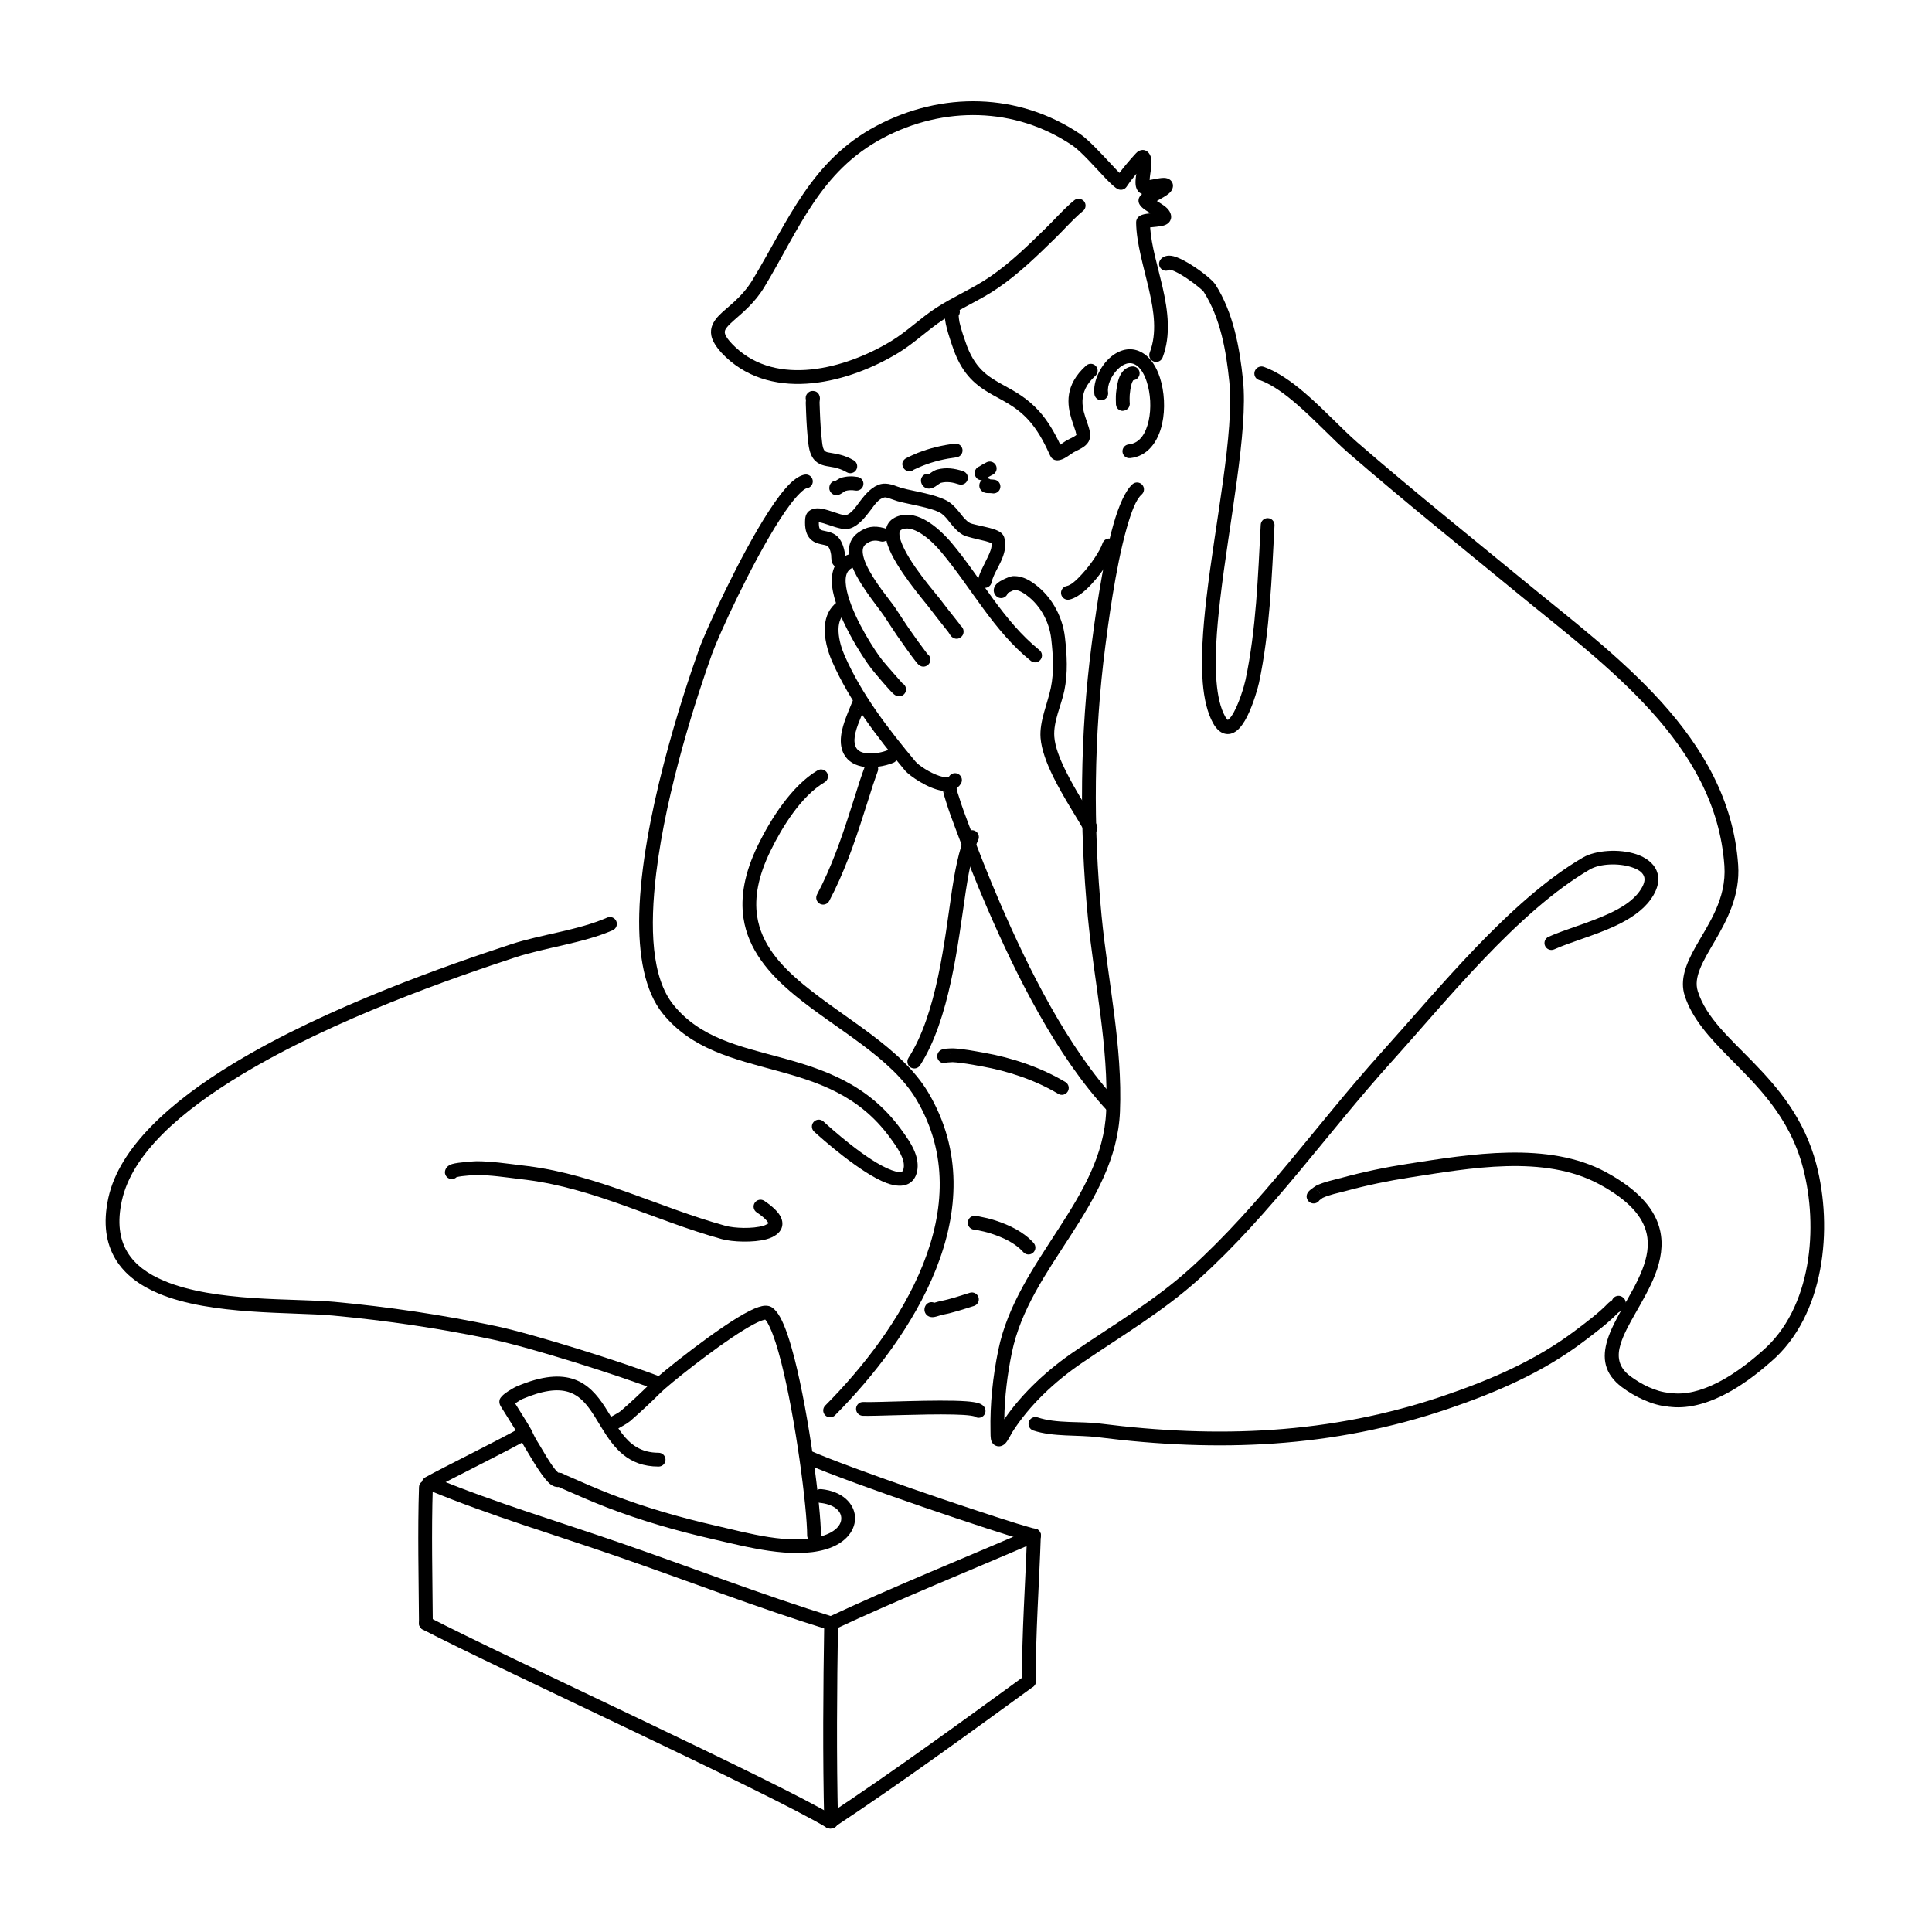 <?xml version="1.0" encoding="UTF-8" standalone="no"?><!DOCTYPE svg PUBLIC "-//W3C//DTD SVG 1.1//EN" "http://www.w3.org/Graphics/SVG/1.1/DTD/svg11.dtd"><svg width="100%" height="100%" viewBox="0 0 420 420" version="1.1" xmlns="http://www.w3.org/2000/svg" xmlns:xlink="http://www.w3.org/1999/xlink" xml:space="preserve" xmlns:serif="http://www.serif.com/" style="fill-rule:evenodd;clip-rule:evenodd;stroke-linejoin:round;stroke-miterlimit:2;"><rect id="kapesnik" x="0" y="0" width="419.528" height="419.528" style="fill:none;"/><g><path d="M180.689,120.678c0.005,0.158 0.03,0.864 0.078,1.172c0.045,0.287 0.129,0.503 0.194,0.628c0.416,0.799 1.079,0.897 1.59,0.82c0.819,-0.124 1.383,-0.889 1.259,-1.707c-0.017,-0.114 -0.047,-0.223 -0.088,-0.326c-0.012,-0.255 -0.044,-0.877 -0.052,-0.932c-0.149,-1.123 -0.612,-2.588 -1.374,-3.457c-0.687,-0.782 -1.563,-1.131 -2.49,-1.342c-0.33,-0.075 -0.664,-0.132 -0.981,-0.218c-0.199,-0.054 -0.404,-0.094 -0.54,-0.264c-0.233,-0.29 -0.287,-0.767 -0.28,-1.525c0.037,0.003 0.071,0.008 0.103,0.013c0.574,0.091 1.236,0.309 1.909,0.535c0.976,0.327 1.97,0.672 2.807,0.829c0.828,0.156 1.553,0.127 2.102,-0.07c1.76,-0.63 3.099,-2.295 4.378,-3.991c0.875,-1.162 1.672,-2.39 2.907,-2.698c0.316,-0.079 0.688,0.057 1.063,0.173c0.664,0.205 1.318,0.481 1.837,0.629c1.517,0.436 4.082,0.863 6.354,1.467c1.305,0.347 2.51,0.731 3.248,1.262c0.755,0.544 1.299,1.3 1.877,2.025c0.778,0.976 1.599,1.91 2.708,2.556c0.841,0.491 3.177,0.921 5.008,1.395c0.42,0.109 0.955,0.308 1.226,0.413c0.17,0.98 -0.333,2.042 -0.842,3.115c-0.804,1.692 -1.779,3.38 -2.068,4.823c-0.162,0.812 0.365,1.603 1.177,1.765c0.812,0.163 1.603,-0.365 1.765,-1.176c0.307,-1.535 1.561,-3.352 2.29,-5.15c0.657,-1.62 0.93,-3.231 0.431,-4.683c-0.11,-0.321 -0.319,-0.648 -0.668,-0.939c-0.35,-0.291 -0.939,-0.585 -1.683,-0.823c-1.065,-0.339 -2.527,-0.623 -3.728,-0.909c-0.598,-0.143 -1.118,-0.26 -1.396,-0.422c-0.781,-0.456 -1.326,-1.148 -1.874,-1.836c-0.749,-0.939 -1.491,-1.883 -2.47,-2.588c-0.968,-0.697 -2.519,-1.273 -4.23,-1.727c-2.251,-0.599 -4.793,-1.019 -6.297,-1.451c-0.625,-0.18 -1.447,-0.542 -2.247,-0.745c-0.781,-0.198 -1.55,-0.25 -2.209,-0.085c-1.852,0.463 -3.261,2.061 -4.575,3.803c-0.911,1.208 -1.741,2.524 -2.994,2.973c-0.074,0.026 -0.166,-0.002 -0.27,-0.014c-0.289,-0.032 -0.611,-0.11 -0.951,-0.208c-0.85,-0.242 -1.79,-0.597 -2.664,-0.86c-0.872,-0.264 -1.695,-0.434 -2.361,-0.423c-0.736,0.011 -1.343,0.224 -1.805,0.596c-0.306,0.246 -0.536,0.579 -0.677,0.976c-0.157,0.444 -0.176,1.013 -0.18,1.4c-0.021,1.903 0.479,2.964 1.09,3.628c0.474,0.515 1.05,0.829 1.691,1.032c0.43,0.137 0.894,0.218 1.352,0.322c0.323,0.074 0.662,0.123 0.901,0.395c0.396,0.451 0.567,1.23 0.649,1.824Zm2.079,-0.297l0.045,0.015l-0.01,-0.004l-0.035,-0.011Zm0,-0c-0.191,-0.062 -0.386,-0.08 -0.586,-0.059c0.203,-0.02 0.401,0.002 0.586,0.059Zm-0.589,-0.059c-0.025,0.002 -0.051,0.006 -0.076,0.009l0.076,-0.009Z"/><path d="M188.081,153.64c0.451,-0.643 0.329,-1.535 -0.293,-2.032c-0.268,-0.214 -0.568,-0.318 -0.895,-0.328c-0.284,-0.009 -0.689,0.044 -1.079,0.408c-0.081,0.076 -0.218,0.224 -0.338,0.446c-0.097,0.178 -0.238,0.526 -0.244,0.541c-0.223,0.567 -0.461,1.129 -0.692,1.694c-0.049,0.12 -0.098,0.24 -0.146,0.36c-1.01,2.521 -2.24,5.788 -1.247,8.515c0.695,1.908 2.228,2.946 4.092,3.353c2.328,0.509 5.205,-0.05 6.978,-0.78c0.766,-0.315 1.132,-1.193 0.816,-1.958c-0.315,-0.766 -1.192,-1.131 -1.958,-0.816c-1.117,0.46 -2.811,0.847 -4.363,0.739c-1.184,-0.082 -2.329,-0.42 -2.746,-1.565c-0.336,-0.924 -0.23,-1.935 0.006,-2.929c0.288,-1.212 0.789,-2.401 1.207,-3.443c0.046,-0.114 0.092,-0.229 0.139,-0.343c0.235,-0.577 0.478,-1.15 0.706,-1.729l0.057,-0.133Zm-2.102,0.36c0.372,0.275 0.809,0.389 1.314,0.214c-0.434,0.133 -0.922,0.068 -1.314,-0.214Z"/><path d="M206.337,168.785c-0.129,0.207 -0.385,0.192 -0.653,0.188c-0.431,-0.008 -0.909,-0.116 -1.406,-0.275c-2.14,-0.685 -4.569,-2.318 -5.254,-3.14c-5.893,-7.072 -11.648,-14.505 -15.391,-22.993c-0.63,-1.429 -1.26,-3.37 -1.342,-5.242c-0.068,-1.558 0.226,-3.09 1.494,-4.041c0.662,-0.497 0.797,-1.438 0.3,-2.1c-0.497,-0.663 -1.438,-0.797 -2.1,-0.3c-1.703,1.277 -2.492,3.121 -2.665,5.156c-0.226,2.657 0.648,5.65 1.568,7.737c3.856,8.745 9.76,16.418 15.832,23.704c1.027,1.233 5.061,3.957 8.053,4.417c1.815,0.279 3.292,-0.214 4.108,-1.52c0.439,-0.702 0.225,-1.629 -0.477,-2.067c-0.702,-0.439 -1.628,-0.226 -2.067,0.476Z"/><path d="M196.177,148.548c-0.417,-0.471 -3.681,-4.158 -4.401,-5.067c-1.5,-1.891 -5.812,-8.464 -7.392,-13.94c-0.384,-1.332 -0.607,-2.59 -0.542,-3.679c0.071,-1.197 0.541,-2.147 1.748,-2.53c0.789,-0.251 1.226,-1.096 0.975,-1.885c-0.251,-0.789 -1.096,-1.225 -1.884,-0.974c-3.076,0.978 -4.139,3.554 -3.787,6.924c0.654,6.248 6.637,15.56 8.531,17.948c0.846,1.067 4.048,4.89 4.912,5.587c0.666,0.538 1.277,0.446 1.5,0.389c0.802,-0.205 1.287,-1.023 1.082,-1.825c-0.108,-0.422 -0.386,-0.757 -0.742,-0.948Z"/><path d="M201.599,142.159c-0.303,-0.406 -1.927,-2.591 -2.025,-2.728c-0.701,-0.976 -1.395,-1.955 -2.077,-2.944c-0.972,-1.41 -1.877,-2.864 -2.832,-4.284c-1.168,-1.737 -4.704,-5.798 -6.359,-9.504c-0.382,-0.855 -0.661,-1.685 -0.744,-2.45c-0.087,-0.797 0.055,-1.512 0.704,-1.996c1.046,-0.779 1.953,-0.883 3.191,-0.552c0.8,0.213 1.622,-0.263 1.835,-1.063c0.214,-0.8 -0.262,-1.623 -1.062,-1.836c-2.237,-0.597 -3.867,-0.363 -5.757,1.046c-1.89,1.409 -2.297,3.537 -1.656,5.991c1.134,4.339 5.915,9.891 7.358,12.038c0.962,1.43 1.874,2.894 2.852,4.313c0.693,1.004 1.398,1.999 2.109,2.991c0.13,0.18 2.036,2.864 2.536,3.301c0.911,0.798 1.754,0.314 2.035,0.086c0.643,-0.522 0.741,-1.467 0.219,-2.11c-0.096,-0.118 -0.207,-0.218 -0.327,-0.299Zm-1.188,-0.214c-0.193,0.044 -0.365,0.126 -0.516,0.235c0.159,-0.113 0.335,-0.191 0.516,-0.235Z"/><path d="M208.84,136.036c-0.12,-0.188 -0.268,-0.415 -0.344,-0.51c-0.319,-0.401 -0.636,-0.803 -0.953,-1.205c-1.09,-1.385 -2.19,-2.761 -3.248,-4.17c-0.929,-1.237 -6.845,-7.881 -8.442,-12.527c-0.214,-0.623 -0.349,-1.196 -0.33,-1.696c0.014,-0.374 0.163,-0.675 0.54,-0.829c1.102,-0.451 2.276,-0.122 3.399,0.455c2.117,1.088 4.048,3.125 5.215,4.522c6.585,7.889 11.271,17.004 19.394,23.581c0.644,0.521 1.589,0.421 2.11,-0.222c0.521,-0.644 0.421,-1.589 -0.222,-2.11c-7.969,-6.451 -12.519,-15.433 -18.979,-23.171c-1.368,-1.639 -3.664,-3.993 -6.147,-5.268c-1.943,-0.998 -4,-1.343 -5.906,-0.564c-2.409,0.986 -2.934,3.303 -1.911,6.278c1.696,4.931 7.894,12.04 8.88,13.353c1.072,1.427 2.186,2.822 3.29,4.224c0.321,0.406 0.641,0.814 0.964,1.219c0.134,0.167 0.355,0.578 0.498,0.764c0.233,0.302 0.484,0.458 0.635,0.53c0.658,0.313 1.197,0.153 1.62,-0.191c0.205,-0.166 0.571,-0.501 0.572,-1.237c-0,-0.506 -0.251,-0.954 -0.635,-1.226Zm-2.363,1.148c-0.002,0.025 -0.002,0.05 -0.002,0.076l0.002,-0.076Zm0.004,-0.067l-0.003,0.054l0.004,-0.059l-0.001,0.005Zm0.009,-0.067l-0.003,0.018l0.003,-0.02l-0,0.002Z"/><path d="M219.088,128.902l1.404,-0.664c0.249,0.002 0.496,0.039 0.737,0.105c0.483,0.132 0.925,0.367 1.343,0.638c3.385,2.196 5.505,5.981 5.952,9.87c0.408,3.547 0.648,7.15 -0.082,10.673c-0.721,3.48 -2.508,7.278 -2.234,10.888c0.191,2.51 1.297,5.5 2.791,8.525c2.115,4.279 4.991,8.654 6.778,11.761c0.412,0.718 1.33,0.966 2.048,0.553c0.717,-0.413 0.965,-1.33 0.552,-2.048c-1.762,-3.065 -4.603,-7.375 -6.688,-11.595c-1.305,-2.64 -2.323,-5.233 -2.49,-7.424c-0.253,-3.34 1.513,-6.831 2.18,-10.051c0.795,-3.838 0.57,-7.762 0.126,-11.625c-0.547,-4.752 -3.164,-9.361 -7.3,-12.044c-0.678,-0.44 -1.401,-0.801 -2.183,-1.015c-0.6,-0.164 -1.217,-0.235 -1.839,-0.204c-0.107,0.005 -0.462,0.066 -0.924,0.237c-0.693,0.256 -1.794,0.767 -2.372,1.239c-0.725,0.592 -0.912,1.313 -0.845,1.826c0.052,0.396 0.226,0.796 0.643,1.138c0.64,0.525 1.585,0.432 2.111,-0.208c0.142,-0.174 0.239,-0.371 0.292,-0.575Zm-0.368,-1.413l0.007,0.007l-0.003,-0.003l-0.004,-0.004Zm-0.067,-0.066l0.019,0.018l-0.013,-0.012l-0.006,-0.006Z"/><path d="M207.944,171.284c0.023,-0.191 0.008,-0.39 -0.049,-0.587c-0.205,-0.711 -0.675,-0.901 -0.903,-0.989c-0.519,-0.201 -1.118,-0.198 -1.653,0.39c-0.084,0.092 -0.188,0.228 -0.272,0.423c-0.062,0.144 -0.145,0.596 -0.132,0.789c0.067,1.024 0.46,2.095 0.754,3.065c0.584,1.929 1.307,3.811 2.01,5.699c2.176,5.848 4.449,11.647 6.928,17.374c6.265,14.478 14.987,32.057 26.073,43.996c0.563,0.607 1.513,0.642 2.12,0.079c0.606,-0.564 0.641,-1.514 0.078,-2.12c-10.866,-11.702 -19.377,-28.955 -25.518,-43.147c-2.458,-5.679 -4.712,-11.43 -6.87,-17.228c-0.681,-1.83 -1.384,-3.653 -1.95,-5.523c-0.214,-0.706 -0.53,-1.472 -0.616,-2.221Zm-0.627,1.056c-0.376,0.289 -0.773,0.331 -1.143,0.247c0.225,0.043 0.462,0.035 0.696,-0.033c0.165,-0.047 0.315,-0.12 0.447,-0.214Zm-1.54,0.111c-0.359,-0.181 -0.644,-0.505 -0.764,-0.922c0.169,0.586 0.521,0.812 0.764,0.922Z"/><path d="M190.732,167.896c0.047,-0.092 0.084,-0.191 0.111,-0.295c0.201,-0.775 -0.163,-1.181 -0.203,-1.241c-0.363,-0.538 -0.853,-0.718 -1.42,-0.651c-0.092,0.01 -0.827,0.041 -1.206,0.901c-0.104,0.236 -0.961,2.695 -1.101,3.148c-0.642,2.07 -1.323,4.127 -1.979,6.193c-2.008,6.319 -4.209,12.633 -7.316,18.502c-0.388,0.731 -0.108,1.64 0.624,2.027c0.731,0.388 1.64,0.108 2.027,-0.624c3.191,-6.027 5.462,-12.507 7.524,-18.996c0.658,-2.073 1.341,-4.137 1.985,-6.214c0.113,-0.364 0.809,-2.339 0.954,-2.75Zm-2.699,-0.036c-0.143,-0.305 -0.185,-0.66 -0.094,-1.012c-0.127,0.489 -0.012,0.824 0.094,1.012Z"/><path d="M209.94,181.332c-1.46,3.1 -2.461,8.633 -2.983,12.16c-1.614,10.913 -3.262,26.833 -9.459,36.471c-0.447,0.696 -0.245,1.625 0.451,2.073c0.696,0.448 1.625,0.246 2.073,-0.451c6.403,-9.96 8.234,-26.377 9.903,-37.653c0.486,-3.281 1.371,-8.439 2.729,-11.322c0.353,-0.748 0.031,-1.643 -0.718,-1.996c-0.749,-0.353 -1.643,-0.031 -1.996,0.718Z"/><path d="M175.208,86.976c-0.023,0.218 -0.045,0.478 -0.042,0.597c0.015,0.701 0.05,1.403 0.076,2.104c0.084,2.265 0.227,4.521 0.489,6.772c0.239,2.046 0.835,3.131 1.561,3.798c0.544,0.5 1.193,0.797 1.968,0.99c1.188,0.296 2.821,0.261 4.832,1.434c0.715,0.417 1.634,0.175 2.052,-0.54c0.417,-0.715 0.175,-1.635 -0.54,-2.052c-1.944,-1.134 -3.581,-1.38 -4.896,-1.609c-0.56,-0.097 -1.043,-0.117 -1.386,-0.432c-0.359,-0.33 -0.493,-0.925 -0.611,-1.937c-0.253,-2.172 -0.39,-4.349 -0.471,-6.535c-0.025,-0.687 -0.06,-1.373 -0.075,-2.06c-0.005,-0.204 0.079,-0.635 0.081,-0.857c0.002,-0.391 -0.105,-0.676 -0.188,-0.834c-0.303,-0.578 -0.773,-0.797 -1.281,-0.821c-0.279,-0.014 -0.767,0.001 -1.249,0.534c-0.367,0.406 -0.471,0.959 -0.32,1.448Zm2.434,0.675c-0.072,0.064 -0.148,0.12 -0.228,0.168c0.075,-0.043 0.151,-0.098 0.228,-0.168Zm0.053,-0.05l-0.044,0.041l0.034,-0.031l0.01,-0.01Z"/><path d="M198.651,102.107c0.548,-0.281 1.847,-0.82 1.957,-0.863c2.375,-0.945 4.804,-1.499 7.332,-1.825c0.821,-0.106 1.402,-0.859 1.296,-1.68c-0.106,-0.821 -0.858,-1.401 -1.68,-1.295c-2.778,0.358 -5.446,0.974 -8.056,2.012c-0.157,0.062 -2.268,0.968 -2.624,1.217c-1.227,0.858 -0.565,1.997 -0.278,2.304c0.545,0.582 1.447,0.633 2.053,0.13Zm0.513,-1.452l0.004,0.02l-0.002,-0.01l-0.002,-0.01Zm-0.323,-0.669c0.163,0.192 0.269,0.416 0.319,0.649c-0.049,-0.238 -0.153,-0.455 -0.319,-0.649Zm-0.001,-0.001c-0.016,-0.019 -0.033,-0.038 -0.051,-0.057l0.051,0.057Z"/><path d="M202.026,103.018c-0.229,-0.052 -0.474,-0.049 -0.716,0.017c-0.799,0.217 -1.271,1.041 -1.054,1.84c0.115,0.425 0.323,0.706 0.544,0.904c0.308,0.276 0.675,0.428 1.106,0.443c0.36,0.013 0.866,-0.113 1.396,-0.441c0.267,-0.166 0.57,-0.393 0.867,-0.597c0.111,-0.076 0.306,-0.188 0.345,-0.211c1.362,-0.346 2.615,-0.12 3.918,0.315c0.786,0.262 1.636,-0.164 1.898,-0.949c0.262,-0.785 -0.163,-1.636 -0.949,-1.897c-1.877,-0.626 -3.688,-0.875 -5.653,-0.365c-0.369,0.096 -0.816,0.331 -1.255,0.632l-0.447,0.309Z"/><path d="M212.924,101.389c-0.38,0.127 -0.708,0.404 -0.888,0.796c-0.308,0.67 -0.101,1.12 0.004,1.334c0.257,0.527 0.718,0.935 1.54,0.839c0.128,-0.015 0.304,-0.052 0.506,-0.148c0.129,-0.062 0.601,-0.398 0.676,-0.451c0.373,-0.204 0.748,-0.404 1.121,-0.608c0.725,-0.399 0.99,-1.312 0.591,-2.038c-0.399,-0.725 -1.311,-0.99 -2.037,-0.591c-0.38,0.209 -0.764,0.413 -1.145,0.621c-0.077,0.042 -0.234,0.151 -0.368,0.246Zm1.934,1.771c-0.022,0.093 -0.054,0.187 -0.096,0.278c0.046,-0.1 0.077,-0.193 0.096,-0.278Zm0.01,-0.047l-0.004,0.021l0.003,-0.013l0.001,-0.008Z"/><path d="M215.301,104.22c-0.587,-0.404 -1.398,-0.342 -1.916,0.184c-0.468,0.475 -0.51,0.94 -0.489,1.265c0.029,0.417 0.198,0.802 0.577,1.112c0.177,0.145 0.478,0.317 0.906,0.385c0.335,0.054 0.982,0.004 1.29,0.069c0.81,0.171 1.606,-0.348 1.777,-1.159c0.17,-0.81 -0.349,-1.606 -1.159,-1.776c-0.195,-0.041 -0.643,-0.067 -0.986,-0.08Zm0.29,2.213l-0.014,0.017l0.003,-0.003l0.011,-0.014Zm0.043,-0.051l-0.003,0.003l0.001,-0.001l0.002,-0.002Z"/><path d="M181.695,104.497c-0.623,0.042 -1.177,0.474 -1.347,1.11c-0.189,0.708 0.056,1.141 0.233,1.386c0.282,0.391 0.697,0.658 1.305,0.642c0.2,-0.006 0.523,-0.063 0.888,-0.268c0.238,-0.135 0.862,-0.559 0.963,-0.628c0.742,-0.218 1.46,-0.222 2.222,-0.095c0.816,0.136 1.59,-0.416 1.726,-1.233c0.136,-0.816 -0.416,-1.59 -1.233,-1.726c-1.254,-0.209 -2.432,-0.173 -3.654,0.203c-0.241,0.074 -0.749,0.383 -1.103,0.609Zm1.581,1.748l-0.008,0.045l0.004,-0.018l0.004,-0.027Zm0.019,-0.165l0.001,-0.034c-0.001,0.052 -0.006,0.107 -0.015,0.165l0.008,-0.057c0.002,-0.025 0.004,-0.049 0.006,-0.074Z"/><path d="M235.357,45.923c0.044,-0.031 0.086,-0.064 0.127,-0.1c0.621,-0.548 0.681,-1.497 0.133,-2.118c-0.068,-0.077 -0.999,-0.982 -2.049,-0.192c-0.138,0.104 -0.794,0.664 -0.827,0.693c-1.889,1.689 -3.588,3.622 -5.401,5.393c-3.851,3.763 -7.618,7.464 -12.066,10.527c-3.785,2.606 -8.025,4.356 -11.845,6.854c-3.358,2.195 -6.213,5.051 -9.664,7.149c-4.997,3.037 -11.246,5.557 -17.435,6.189c-5.977,0.61 -11.906,-0.548 -16.488,-4.868c-0.926,-0.873 -1.564,-1.607 -1.945,-2.263c-0.241,-0.416 -0.368,-0.765 -0.333,-1.099c0.035,-0.337 0.225,-0.632 0.47,-0.942c0.39,-0.495 0.924,-0.986 1.536,-1.528c1.925,-1.702 4.535,-3.802 6.623,-7.269c7.485,-12.425 12.09,-25.099 25.739,-32.336c13.246,-7.022 28.726,-6.779 41.161,1.579c1.95,1.311 5.066,4.903 7.266,7.193c1.125,1.171 2.074,2.028 2.59,2.303c0.093,0.049 1.149,0.547 1.914,-0.431c0.148,-0.189 0.819,-1.175 0.862,-1.232c0.421,-0.556 0.856,-1.106 1.302,-1.646c-0.072,0.472 -0.135,0.93 -0.164,1.339c-0.048,0.689 0.006,1.281 0.149,1.705c0.208,0.62 0.589,1.03 1.077,1.265c0.051,0.025 0.112,0.049 0.183,0.071c-0.47,0.406 -0.675,0.831 -0.732,1.087c-0.086,0.379 -0.037,0.726 0.113,1.043c0.138,0.291 0.404,0.638 0.812,0.976c0.409,0.337 1.019,0.717 1.643,1.106c-0.334,0.039 -0.647,0.077 -0.884,0.108c-0.724,0.096 -1.271,0.312 -1.548,0.52c-0.51,0.383 -0.705,0.871 -0.696,1.392c0.072,4.574 1.664,9.62 2.817,14.675c1.061,4.654 1.765,9.319 0.138,13.583c-0.296,0.774 0.093,1.641 0.866,1.936c0.773,0.296 1.641,-0.093 1.936,-0.866c1.836,-4.809 1.182,-10.072 -0.015,-15.32c-1.014,-4.447 -2.419,-8.879 -2.695,-12.967c0.431,-0.045 0.968,-0.1 1.359,-0.137c0.721,-0.068 1.391,-0.181 1.834,-0.351c0.765,-0.293 1.159,-0.807 1.307,-1.304c0.226,-0.76 -0.074,-1.793 -1.141,-2.665c-0.518,-0.424 -1.233,-0.865 -1.906,-1.282c0.977,-0.542 2.075,-1.151 2.646,-1.644c0.782,-0.677 0.933,-1.444 0.844,-1.946c-0.112,-0.628 -0.652,-1.414 -1.939,-1.434c-0.578,-0.009 -1.523,0.156 -2.433,0.337c-0.212,0.042 -0.455,0.085 -0.686,0.124c0.034,-0.42 0.083,-0.938 0.146,-1.341c0.188,-1.194 0.347,-2.412 0.225,-3.216c-0.111,-0.731 -0.427,-1.262 -0.838,-1.599c-0.409,-0.335 -0.878,-0.442 -1.386,-0.336c-0.248,0.052 -0.531,0.176 -0.793,0.38c-0.21,0.165 -0.421,0.41 -0.504,0.501c-1.194,1.298 -2.342,2.66 -3.407,4.066c-0.514,-0.514 -1.145,-1.202 -1.845,-1.948c-2.222,-2.369 -4.956,-5.333 -6.744,-6.535c-13.366,-8.983 -30.002,-9.287 -44.239,-1.739c-14.174,7.515 -19.132,20.535 -26.904,33.438c-2.416,4.012 -5.634,6.003 -7.366,7.824c-0.978,1.028 -1.561,2.047 -1.677,3.15c-0.158,1.503 0.565,3.369 3.204,5.858c5.246,4.946 12.007,6.368 18.851,5.669c6.631,-0.677 13.334,-3.355 18.688,-6.61c3.479,-2.114 6.362,-4.988 9.747,-7.201c3.841,-2.511 8.101,-4.274 11.905,-6.894c4.59,-3.161 8.488,-6.969 12.462,-10.852c1.781,-1.741 3.447,-3.642 5.304,-5.302l0.616,-0.52Z"/><path d="M234,94.559c-0.114,0.086 -0.402,0.297 -0.604,0.409c-0.604,0.335 -1.259,0.618 -1.632,0.842c-0.336,0.201 -0.792,0.547 -1.269,0.86c-1.21,-2.584 -2.691,-5.158 -4.597,-7.275c-2.57,-2.853 -5.238,-4.284 -7.766,-5.674c-3.306,-1.818 -6.332,-3.574 -8.266,-9.47c-0.156,-0.475 -0.916,-2.507 -1.29,-4.229c-0.106,-0.486 -0.155,-1.17 -0.17,-1.405c0.362,-0.538 0.344,-1.272 -0.092,-1.795c-0.53,-0.637 -1.476,-0.723 -2.113,-0.194c-0.449,0.374 -0.819,1.094 -0.81,2.123c0.017,1.936 1.394,5.731 1.625,6.435c1.908,5.818 4.71,8.236 7.853,10.129c2.772,1.67 5.874,2.84 8.799,6.088c1.83,2.032 3.206,4.543 4.334,7.024c-0.006,-0.014 -0.021,-0.049 -0.021,-0.049c0,-0 0.395,0.953 0.679,1.225c0.37,0.353 0.8,0.494 1.242,0.473c0.43,-0.02 0.926,-0.165 1.428,-0.419c0.71,-0.36 1.476,-0.974 1.977,-1.275c0.537,-0.322 1.638,-0.77 2.368,-1.312c0.564,-0.419 0.955,-0.913 1.134,-1.4c0.181,-0.492 0.227,-1.076 0.121,-1.746c-0.101,-0.644 -0.355,-1.412 -0.655,-2.274c-0.887,-2.554 -2.265,-6.238 1.85,-9.951c0.614,-0.554 0.663,-1.504 0.108,-2.118c-0.554,-0.615 -1.503,-0.664 -2.118,-0.109c-4.731,4.269 -4.155,8.488 -3.141,11.765c0.292,0.941 0.624,1.791 0.841,2.522c0.066,0.226 0.121,0.436 0.152,0.631c0.009,0.061 0.029,0.118 0.033,0.169Z"/><path d="M240.885,85.294c-0.23,-1.568 0.713,-3.61 2.065,-4.982c1.157,-1.174 2.702,-1.9 4.167,-0.841c0.972,0.703 1.677,1.998 2.174,3.521c0.835,2.558 1.022,5.77 0.414,8.499c-0.586,2.631 -1.874,4.875 -4.337,5.12c-0.824,0.082 -1.426,0.817 -1.344,1.641c0.082,0.824 0.817,1.426 1.641,1.344c3.745,-0.372 6.077,-3.452 6.968,-7.453c0.721,-3.237 0.5,-7.047 -0.49,-10.081c-0.719,-2.205 -1.86,-4.003 -3.268,-5.022c-2.293,-1.658 -4.723,-1.326 -6.762,0.072c-2.731,1.871 -4.61,5.805 -4.196,8.619c0.121,0.819 0.883,1.386 1.702,1.265c0.819,-0.12 1.387,-0.883 1.266,-1.702Z"/><path d="M245.577,87.394c-0.01,-0.413 -0.023,-1.243 0.018,-1.579c0.069,-0.578 0.145,-1.544 0.411,-2.384c0.075,-0.236 0.162,-0.461 0.284,-0.645c0.034,-0.052 0.042,-0.129 0.103,-0.135c0.824,-0.082 1.427,-0.818 1.345,-1.641c-0.082,-0.824 -0.817,-1.427 -1.641,-1.345c-1.242,0.124 -2.143,0.945 -2.687,2.161c-0.524,1.17 -0.688,2.751 -0.794,3.631c-0.076,0.632 -0.039,2.29 -0.013,2.521c0.138,1.197 1.209,1.33 1.336,1.343c0.061,0.007 1.633,0.01 1.668,-1.596c0.003,-0.113 -0.008,-0.224 -0.03,-0.331Z"/><path d="M232.44,130.349c1.088,-0.21 2.449,-1.049 3.796,-2.308c2.742,-2.564 5.582,-6.833 6.299,-9.003c0.26,-0.786 -0.167,-1.635 -0.954,-1.894c-0.786,-0.26 -1.635,0.167 -1.894,0.953c-0.532,1.608 -2.458,4.521 -4.482,6.722c-1.193,1.296 -2.365,2.398 -3.332,2.584c-0.813,0.156 -1.346,0.943 -1.19,1.756c0.157,0.813 0.944,1.346 1.757,1.19Z"/><path d="M254.289,58.606c0.22,0.058 0.626,0.174 0.929,0.309c1.744,0.777 4.055,2.407 5.465,3.589c0.479,0.401 0.85,0.714 0.973,0.907c3.681,5.773 4.888,12.827 5.581,19.527c1.131,10.955 -3.039,30.485 -4.974,47.142c-0.793,6.818 -1.217,13.165 -0.798,18.291c0.295,3.613 1.02,6.645 2.267,8.875c0.751,1.343 1.596,1.97 2.346,2.205c0.957,0.299 1.926,0.085 2.837,-0.65c0.787,-0.636 1.566,-1.759 2.233,-3.093c1.365,-2.728 2.354,-6.354 2.551,-7.282c2.355,-11.094 2.764,-22.891 3.37,-34.208c0.044,-0.827 -0.591,-1.534 -1.418,-1.578c-0.826,-0.044 -1.534,0.591 -1.578,1.418c-0.598,11.163 -0.986,22.801 -3.309,33.745c-0.214,1.009 -1.462,5.617 -3.107,7.949c-0.212,0.302 -0.59,0.644 -0.739,0.774c-0.12,-0.126 -0.389,-0.426 -0.568,-0.745c-1.074,-1.919 -1.641,-4.543 -1.895,-7.654c-0.405,-4.961 0.021,-11.103 0.787,-17.701c1.963,-16.885 6.126,-36.691 4.979,-47.796c-0.739,-7.155 -2.104,-14.667 -6.036,-20.832c-0.293,-0.459 -1.364,-1.48 -2.773,-2.543c-1.975,-1.491 -4.609,-3.115 -6.252,-3.543c-1.445,-0.378 -2.457,0.074 -2.946,0.813c-0.457,0.69 -0.267,1.621 0.423,2.078c0.515,0.342 1.165,0.322 1.652,0.003Z"/><path d="M274.08,82.704c2.526,0.97 5.112,2.849 7.639,5.013c4.155,3.56 8.127,7.901 11.348,10.694c11.99,10.398 24.345,20.3 36.598,30.376c9.597,7.891 20.501,16.121 29.237,25.785c8.56,9.469 15.037,20.32 15.965,33.646c0.503,7.225 -3.52,12.727 -6.243,17.565c-2.131,3.787 -3.476,7.245 -2.386,10.65c1.591,4.967 5.315,9.046 9.604,13.396c6.003,6.088 13.143,12.782 16.105,23.998c3.419,12.947 1.929,30.603 -8.849,39.872c-1.174,1.01 -5.121,4.611 -10.036,7.028c-3.106,1.527 -6.608,2.601 -10.014,2.081c-0.818,-0.125 -1.584,0.438 -1.709,1.257c-0.125,0.818 0.438,1.584 1.257,1.709c4.003,0.611 8.139,-0.559 11.79,-2.355c5.219,-2.566 9.422,-6.373 10.668,-7.445c11.616,-9.99 13.479,-28.96 9.794,-42.913c-2.61,-9.884 -8.229,-16.486 -13.711,-22.133c-5.145,-5.297 -10.201,-9.663 -12.042,-15.411c-0.502,-1.569 -0.21,-3.139 0.428,-4.78c0.744,-1.918 1.956,-3.911 3.206,-6.059c2.725,-4.679 5.593,-10.037 5.131,-16.669c-0.977,-14.026 -7.722,-25.482 -16.733,-35.449c-8.835,-9.773 -19.851,-18.109 -29.557,-26.091c-12.233,-10.059 -24.567,-19.943 -36.538,-30.325c-3.224,-2.796 -7.201,-7.141 -11.361,-10.705c-2.923,-2.504 -5.945,-4.621 -8.863,-5.665c-0.443,-0.158 -0.776,-0.114 -1.043,-0.028c-0.3,0.096 -0.605,0.267 -0.856,0.673c-0.435,0.705 -0.216,1.63 0.488,2.065c0.214,0.132 0.448,0.204 0.683,0.22Zm1.046,-0.327c0.119,-0.092 0.232,-0.214 0.335,-0.381c-0.092,0.15 -0.206,0.277 -0.335,0.381Z"/><path d="M218.318,308.536c0.077,-4.843 0.667,-9.703 1.638,-14.432c1.938,-9.45 7.533,-17.374 12.708,-25.386c5.421,-8.394 10.386,-16.883 10.808,-27.073c0.586,-14.133 -2.634,-28.459 -3.99,-42.48c-1.879,-19.435 -1.71,-39.382 0.814,-58.754c0.522,-4.009 2.156,-16.906 4.649,-25.64c0.974,-3.412 1.988,-6.175 3.229,-7.257c0.624,-0.544 0.689,-1.492 0.144,-2.116c-0.544,-0.624 -1.492,-0.689 -2.116,-0.145c-1.505,1.312 -2.961,4.557 -4.142,8.695c-2.535,8.883 -4.208,21.998 -4.739,26.075c-2.553,19.595 -2.726,39.772 -0.825,59.431c1.342,13.885 4.559,28.07 3.979,42.067c-0.399,9.64 -5.202,17.628 -10.331,25.569c-5.376,8.324 -11.114,16.594 -13.127,26.411c-1.188,5.791 -1.824,11.77 -1.69,17.687c0.006,0.279 -0.03,1.551 0.207,2.115c0.268,0.638 0.74,0.965 1.244,1.077c0.488,0.109 1.132,0.018 1.724,-0.55c0.592,-0.569 1.353,-2.166 1.538,-2.456c3.757,-5.924 9.326,-11.093 15.077,-15.022c8.734,-5.967 17.731,-11.245 25.624,-18.379c15.596,-14.097 27.747,-31.612 41.777,-47.165c12.026,-13.332 27.413,-32.646 43.103,-41.798c2.173,-1.267 6.249,-1.438 9.145,-0.467c1.189,0.399 2.2,0.959 2.589,1.866c0.381,0.888 0.046,1.988 -0.974,3.404c-1.475,2.048 -3.896,3.54 -6.591,4.793c-4.413,2.051 -9.56,3.428 -13.15,5.041c-0.755,0.339 -1.092,1.227 -0.753,1.983c0.339,0.755 1.228,1.092 1.983,0.753c3.599,-1.617 8.76,-2.999 13.184,-5.056c3.196,-1.486 6.012,-3.332 7.761,-5.761c1.864,-2.589 1.993,-4.718 1.297,-6.34c-0.687,-1.601 -2.293,-2.823 -4.392,-3.527c-3.679,-1.234 -8.851,-0.89 -11.61,0.72c-15.93,9.292 -31.609,28.844 -43.82,42.379c-13.962,15.478 -26.04,32.921 -41.561,46.949c-7.791,7.042 -16.683,12.238 -25.304,18.128c-5.677,3.878 -11.171,8.913 -15.107,14.661Z"/><path d="M286.838,260.929l0.697,-0.52c1.56,-0.73 3.342,-1.044 4.992,-1.491c4.601,-1.248 9.249,-2.219 13.961,-2.947c12.875,-1.987 29.175,-5.061 41.246,1.505c6.41,3.487 9.378,7.016 10.218,10.633c0.614,2.643 0.076,5.282 -0.922,7.87c-1.082,2.808 -2.71,5.552 -4.2,8.18c-1.414,2.496 -2.706,4.896 -3.395,7.146c-1.18,3.854 -0.751,7.326 3.166,10.263c2.718,2.039 6.65,3.98 10.118,4.22c0.826,0.056 1.542,-0.568 1.599,-1.394c0.057,-0.826 -0.567,-1.542 -1.393,-1.599c-2.93,-0.202 -6.227,-1.904 -8.524,-3.627c-2.659,-1.994 -2.899,-4.367 -2.097,-6.984c0.632,-2.064 1.839,-4.256 3.136,-6.545c1.562,-2.755 3.255,-5.638 4.389,-8.581c1.22,-3.162 1.795,-6.397 1.045,-9.628c-0.979,-4.216 -4.233,-8.524 -11.706,-12.589c-12.628,-6.869 -29.669,-3.913 -43.137,-1.834c-4.823,0.744 -9.58,1.738 -14.289,3.015c-1.86,0.504 -3.86,0.888 -5.607,1.73c-0.051,0.025 -1.002,0.656 -1.429,1.043c-0.31,0.281 -0.469,0.562 -0.53,0.708c-0.243,0.586 -0.1,1.052 0.103,1.386c0.175,0.286 0.445,0.552 0.902,0.676c0.647,0.177 1.312,-0.099 1.657,-0.636Zm0.129,-1.37c-0.135,-0.408 -0.433,-0.734 -0.996,-0.888c0.47,0.129 0.827,0.468 0.996,0.888Z"/><path d="M174.946,103.176c-0.901,0.152 -2.008,0.786 -3.18,1.93c-1.398,1.363 -3.004,3.496 -4.678,6.081c-6.293,9.716 -13.689,25.942 -15.089,29.857c-3.808,10.653 -12.482,37.209 -13.027,57.533c-0.242,9.059 1.173,16.905 5.11,21.773c6.249,7.727 15.376,9.845 24.795,12.419c8.804,2.406 17.869,5.27 24.621,14.561c0.717,0.986 1.615,2.19 2.258,3.48c0.524,1.053 0.904,2.16 0.675,3.232c-0.062,0.287 -0.134,0.51 -0.308,0.627c-0.199,0.133 -0.464,0.128 -0.762,0.103c-0.466,-0.039 -0.987,-0.181 -1.549,-0.388c-5.307,-1.954 -13.48,-9.371 -14.801,-10.586c-0.61,-0.561 -1.559,-0.521 -2.12,0.088c-0.56,0.609 -0.521,1.559 0.089,2.119c1.405,1.293 10.15,9.115 15.795,11.194c1.891,0.697 3.526,0.744 4.657,0.173c0.919,-0.465 1.633,-1.303 1.932,-2.702c0.3,-1.399 0.061,-2.852 -0.499,-4.255c-0.716,-1.793 -1.964,-3.506 -2.94,-4.849c-7.22,-9.935 -16.843,-13.118 -26.257,-15.691c-8.798,-2.404 -17.417,-4.194 -23.254,-11.412c-4.813,-5.952 -5.185,-16.82 -3.765,-28.621c2.202,-18.286 8.959,-38.791 12.175,-47.789c1.371,-3.834 8.62,-19.721 14.782,-29.235c1.528,-2.36 2.979,-4.32 4.255,-5.565c0.611,-0.596 1.114,-1.04 1.583,-1.119c0.817,-0.138 1.368,-0.912 1.23,-1.728c-0.138,-0.817 -0.912,-1.368 -1.728,-1.23Z"/><path d="M131.998,199.479c-6.328,2.778 -14.331,3.636 -20.949,5.811c-13.232,4.348 -39.789,13.492 -60.175,25.822c-13.929,8.425 -24.931,18.412 -27.315,29.263c-1.234,5.62 -0.485,9.964 1.54,13.341c2.015,3.358 5.329,5.78 9.406,7.492c11.415,4.796 29.003,3.965 37.889,4.787c11.617,1.075 23.343,2.804 34.757,5.218c8.18,1.731 27.597,7.856 35.481,10.939c0.771,0.301 1.642,-0.08 1.943,-0.851c0.302,-0.771 -0.08,-1.642 -0.851,-1.943c-7.988,-3.124 -27.664,-9.326 -35.953,-11.08c-11.526,-2.438 -23.369,-4.185 -35.101,-5.27c-8.675,-0.803 -25.859,0.117 -37.003,-4.566c-3.445,-1.447 -6.293,-3.432 -7.995,-6.27c-1.692,-2.82 -2.214,-6.46 -1.183,-11.154c2.244,-10.215 12.824,-19.408 25.937,-27.339c20.176,-12.202 46.464,-21.236 59.56,-25.539c6.705,-2.203 14.807,-3.099 21.218,-5.914c0.758,-0.333 1.103,-1.219 0.771,-1.977c-0.333,-0.758 -1.219,-1.103 -1.977,-0.77Z"/><path d="M181.524,307.675c8.343,-8.391 17.09,-19.563 21.933,-31.722c4.936,-12.395 5.831,-25.802 -1.636,-38.412c-5.758,-9.723 -18.083,-16.009 -27.188,-23.543c-5.083,-4.206 -9.137,-8.803 -10.04,-14.849c-0.602,-4.024 0.206,-8.662 2.928,-14.216c2.516,-5.132 6.62,-11.852 11.739,-14.877c0.713,-0.421 0.95,-1.342 0.528,-2.055c-0.421,-0.712 -1.341,-0.949 -2.054,-0.528c-5.583,3.299 -10.163,10.544 -12.906,16.139c-3.057,6.237 -3.878,11.462 -3.202,15.98c1.011,6.768 5.405,12.01 11.094,16.717c4.506,3.728 9.82,7.135 14.721,10.811c4.717,3.538 9.056,7.318 11.798,11.949c6.954,11.743 6.027,24.232 1.43,35.774c-4.691,11.78 -13.189,22.588 -21.273,30.717c-0.584,0.587 -0.581,1.538 0.006,2.121c0.587,0.584 1.538,0.581 2.122,-0.006Z"/><path d="M99.263,255.895c1.247,-0.32 4.108,-0.454 4.348,-0.454c3.115,0.005 6.268,0.491 9.355,0.865c0.501,0.061 1.003,0.118 1.504,0.183c15,1.931 28.038,8.898 42.414,12.874c2.334,0.646 6.9,0.818 9.767,0.029c1.686,-0.464 2.829,-1.338 3.232,-2.34c0.297,-0.737 0.311,-1.607 -0.212,-2.606c-0.479,-0.916 -1.55,-2.066 -3.509,-3.386c-0.686,-0.462 -1.619,-0.28 -2.082,0.407c-0.462,0.686 -0.28,1.619 0.406,2.082c0.827,0.556 1.458,1.058 1.916,1.517c0.259,0.26 0.455,0.496 0.583,0.719c0.026,0.047 0.054,0.112 0.073,0.161c-0.157,0.096 -0.665,0.395 -1.072,0.516c-2.383,0.706 -6.313,0.56 -8.303,0.01c-14.512,-4.014 -27.686,-11.009 -42.83,-12.959c-0.508,-0.065 -1.018,-0.124 -1.527,-0.185c-3.204,-0.388 -6.477,-0.882 -9.711,-0.887c-0.297,-0 -3.966,0.204 -5.35,0.618c-1.413,0.423 -1.631,1.536 -1.515,2.076c0.173,0.809 0.971,1.326 1.781,1.152c0.286,-0.061 0.536,-0.201 0.732,-0.392Zm0.446,-1.227l0.003,0.036l-0.002,-0.027l-0.001,-0.009Zm-0.008,-0.06l0.005,0.036l-0.003,-0.024l-0.002,-0.012Z"/><path d="M350.449,282.655c-0.283,0.189 -0.648,0.443 -0.793,0.594c-2.145,2.228 -4.703,4.105 -7.16,5.965c-8.681,6.572 -18.502,10.767 -28.742,14.246c-24.574,8.35 -49.113,9.249 -74.614,6.014c-4.292,-0.545 -9.421,0.04 -13.576,-1.345c-0.785,-0.262 -1.635,0.163 -1.897,0.948c-0.262,0.786 0.163,1.636 0.949,1.898c4.332,1.444 9.671,0.907 14.147,1.475c25.96,3.294 50.939,2.351 75.956,-6.149c10.546,-3.583 20.648,-7.927 29.588,-14.695c2.569,-1.945 5.233,-3.919 7.479,-6.245c0.078,-0.048 0.78,-0.487 1.013,-0.693c0.307,-0.271 0.477,-0.567 0.56,-0.812c0.113,-0.332 0.114,-0.654 0.028,-0.963c-0.093,-0.329 -0.288,-0.696 -0.761,-0.982c-0.708,-0.429 -1.631,-0.203 -2.06,0.505c-0.047,0.077 -0.086,0.157 -0.117,0.239Zm0.243,1.493c0.076,0.098 0.174,0.191 0.301,0.277c-0.115,-0.08 -0.216,-0.173 -0.301,-0.277Z"/><path d="M211.825,307.906c0.564,0.435 1.377,0.418 1.923,-0.077c0.613,-0.556 0.66,-1.506 0.104,-2.119c-0.202,-0.223 -0.548,-0.477 -1.079,-0.653c-0.566,-0.188 -1.515,-0.338 -2.735,-0.428c-6.055,-0.449 -19.746,0.297 -22.357,0.156c-0.827,-0.045 -1.534,0.59 -1.579,1.417c-0.045,0.826 0.59,1.534 1.417,1.579c2.287,0.123 13.065,-0.433 19.784,-0.273c1.484,0.035 2.761,0.104 3.682,0.23c0.336,0.045 0.722,0.138 0.84,0.168Z"/><path d="M203.113,283.207l-0.028,-0.013c-0.764,-0.321 -1.644,0.038 -1.965,0.801c-0.255,0.605 -0.148,1.061 -0.005,1.379c0.162,0.359 0.432,0.648 0.843,0.825c0.242,0.104 0.614,0.184 1.08,0.122c0.519,-0.069 1.435,-0.427 1.912,-0.518c2.308,-0.439 4.545,-1.2 6.783,-1.902c0.79,-0.247 1.231,-1.09 0.983,-1.88c-0.248,-0.79 -1.09,-1.23 -1.88,-0.983c-2.128,0.667 -4.253,1.4 -6.447,1.818c-0.264,0.051 -0.86,0.225 -1.276,0.351Zm0.795,1.895l-0.023,0.057c0.008,-0.02 0.016,-0.038 0.023,-0.057Z"/><path d="M212.286,267.391c1.075,0.205 2.135,0.439 3.176,0.783c2.571,0.849 5.173,1.992 7.004,4.039c0.552,0.617 1.501,0.669 2.118,0.117c0.617,-0.552 0.67,-1.501 0.118,-2.118c-2.182,-2.438 -5.236,-3.876 -8.3,-4.887c-1.173,-0.387 -2.367,-0.655 -3.579,-0.886c-0.045,-0.009 -0.151,-0.021 -0.262,-0.033c-0.286,-0.123 -0.613,-0.158 -0.938,-0.08c-0.867,0.208 -1.052,0.765 -1.119,0.929c-0.19,0.472 -0.156,0.932 0.128,1.377c0.115,0.179 0.335,0.459 0.783,0.618c0.126,0.044 0.755,0.126 0.871,0.141Zm0.729,-0.529c-0.186,0.182 -0.422,0.317 -0.694,0.382c0.338,-0.081 0.554,-0.229 0.694,-0.382Z"/><path d="M205.928,230.971c0.346,-0.023 1.102,-0.074 1.173,-0.07c2.105,0.119 4.222,0.542 6.294,0.909c5.713,1.012 11.669,2.987 16.668,5.987c0.71,0.426 1.632,0.195 2.058,-0.515c0.426,-0.71 0.196,-1.632 -0.514,-2.058c-5.307,-3.184 -11.624,-5.294 -17.689,-6.368c-2.188,-0.387 -4.426,-0.825 -6.648,-0.95c-0.134,-0.007 -1.38,0.016 -1.988,0.115c-0.474,0.078 -0.793,0.26 -0.934,0.368c-0.387,0.299 -0.534,0.663 -0.584,0.988c-0.06,0.395 -0.003,0.842 0.392,1.27c0.463,0.501 1.19,0.615 1.772,0.324Zm0.491,-2.291c0.241,0.294 0.353,0.655 0.338,1.012c0.032,-0.328 -0.05,-0.672 -0.338,-1.012Z"/><path d="M91.09,323.279c-0.319,9.558 -0.067,20.076 -0.001,29.641c0.006,0.828 0.683,1.496 1.511,1.49c0.828,-0.006 1.495,-0.683 1.489,-1.511c-0.066,-9.525 -0.319,-20 -0.001,-29.52c0.028,-0.827 -0.621,-1.521 -1.449,-1.549c-0.827,-0.027 -1.521,0.622 -1.549,1.449Z"/><path d="M91.896,354.24c16.17,8.421 75.838,35.796 87.785,43.057c0.707,0.43 1.631,0.205 2.061,-0.503c0.43,-0.707 0.204,-1.631 -0.503,-2.06c-11.971,-7.276 -71.754,-34.717 -87.957,-43.155c-0.734,-0.382 -1.641,-0.096 -2.023,0.638c-0.383,0.734 -0.097,1.641 0.637,2.023Z"/><path d="M182.179,395.978c-0.348,-14.164 -0.23,-28.882 -0,-43.044c0.013,-0.828 -0.648,-1.511 -1.476,-1.524c-0.827,-0.013 -1.51,0.648 -1.524,1.475c-0.23,14.202 -0.349,28.962 0.001,43.167c0.02,0.828 0.708,1.483 1.536,1.463c0.828,-0.02 1.483,-0.709 1.463,-1.537Z"/><path d="M181.288,397.266c14.633,-9.696 29.236,-20.344 43.272,-30.559c0.669,-0.488 0.817,-1.427 0.33,-2.096c-0.487,-0.669 -1.426,-0.817 -2.096,-0.33c-14,10.19 -28.567,20.812 -43.163,30.484c-0.69,0.457 -0.879,1.389 -0.422,2.079c0.458,0.69 1.389,0.879 2.079,0.422Z"/><path d="M225.184,365.48c-0.091,-9.982 0.757,-21.671 1.079,-31.645c0.027,-0.827 -0.623,-1.521 -1.451,-1.547c-0.827,-0.027 -1.521,0.623 -1.548,1.45c-0.323,10.013 -1.171,21.748 -1.08,31.769c0.007,0.828 0.686,1.494 1.513,1.487c0.828,-0.008 1.494,-0.686 1.487,-1.514Z"/><path d="M181.317,354.268c13.891,-6.524 29.963,-12.999 44.044,-19.105c0.759,-0.33 1.108,-1.214 0.779,-1.973c-0.33,-0.76 -1.214,-1.109 -1.973,-0.779c-14.106,6.117 -30.208,12.606 -44.126,19.141c-0.749,0.352 -1.072,1.246 -0.72,1.995c0.352,0.75 1.246,1.072 1.996,0.721Z"/><path d="M93.454,324.053c13.241,5.454 27.001,9.548 40.528,14.227c15.407,5.329 30.673,11.242 46.254,16.063c0.791,0.244 1.631,-0.199 1.876,-0.99c0.245,-0.791 -0.199,-1.632 -0.99,-1.876c-15.549,-4.811 -30.783,-10.714 -46.159,-16.033c-13.473,-4.66 -27.179,-8.733 -40.367,-14.165c-0.765,-0.315 -1.643,0.05 -1.958,0.816c-0.315,0.765 0.05,1.643 0.816,1.958Z"/><path d="M93.928,323.771c3.817,-2.142 16.98,-8.602 20.747,-10.831c0.712,-0.421 0.949,-1.342 0.527,-2.054c-0.422,-0.713 -1.342,-0.949 -2.055,-0.528c-3.756,2.223 -16.881,8.661 -20.687,10.797c-0.722,0.405 -0.979,1.32 -0.574,2.042c0.405,0.722 1.32,0.979 2.042,0.574Z"/><path d="M121.385,320.174c-0.189,-0.179 -0.507,-0.491 -0.724,-0.763c-1.156,-1.448 -2.392,-3.634 -2.84,-4.381c-0.223,-0.372 -0.437,-0.75 -0.67,-1.116c-0.678,-1.066 -1.121,-1.914 -1.628,-3.053c-0.201,-0.452 -2.406,-3.936 -3.535,-5.761c0.543,-0.366 1.237,-0.822 1.456,-0.916c4.577,-1.961 7.745,-2.317 10.127,-1.58c1.673,0.518 2.909,1.582 3.974,2.873c1.208,1.465 2.198,3.215 3.248,4.927c2.677,4.363 5.741,8.414 12.385,8.414c0.828,0 1.5,-0.672 1.5,-1.5c0,-0.827 -0.672,-1.5 -1.5,-1.5c-3.92,0 -6.206,-1.87 -7.999,-4.24c-1.35,-1.784 -2.443,-3.834 -3.657,-5.706c-1.727,-2.661 -3.71,-4.956 -6.685,-6.008c-2.904,-1.027 -6.836,-0.897 -12.575,1.563c-0.418,0.179 -1.683,0.894 -2.506,1.52c-0.547,0.416 -0.919,0.854 -1.061,1.137c-0.027,0.054 -0.365,0.742 0.146,1.617c0.593,1.014 3.706,5.85 3.941,6.378c0.571,1.286 1.072,2.243 1.838,3.445c0.219,0.345 0.419,0.7 0.629,1.05c0.673,1.122 2.998,5.081 4.505,6.159c1.037,0.742 1.982,0.644 2.657,0.13c0.659,-0.502 0.787,-1.444 0.285,-2.103c-0.32,-0.42 -0.82,-0.625 -1.311,-0.586Z"/><path d="M134.005,310.762c0.769,-0.416 2.437,-1.342 3.013,-1.846c2.291,-2.004 4.428,-3.99 6.571,-6.133c1.648,-1.648 11.554,-9.654 18.222,-13.73c1.366,-0.836 2.589,-1.504 3.563,-1.896c0.338,-0.136 0.769,-0.241 0.976,-0.287c0.348,0.335 0.663,0.945 1.025,1.725c0.835,1.795 1.654,4.406 2.44,7.484c3.133,12.269 5.654,31.797 5.654,37.702c0,0.828 0.672,1.5 1.5,1.5c0.828,-0 1.5,-0.672 1.5,-1.5c0,-6.021 -2.553,-25.934 -5.748,-38.445c-0.989,-3.872 -2.053,-7.052 -3.105,-8.956c-0.581,-1.051 -1.202,-1.766 -1.779,-2.151c-0.38,-0.253 -0.894,-0.416 -1.553,-0.38c-0.765,0.041 -1.898,0.406 -3.258,1.082c-6.511,3.24 -19.61,13.783 -21.558,15.731c-2.096,2.095 -4.186,4.037 -6.426,5.997c-0.665,0.582 -2.739,1.595 -3.015,1.766c-0.982,0.609 -0.724,1.572 -0.69,1.694c0.018,0.066 0.69,1.561 2.25,0.906c0.157,-0.065 0.297,-0.155 0.418,-0.263Z"/><path d="M121.321,323.18l0.499,0.25c3.331,1.466 6.669,2.943 10.065,4.255c7.531,2.91 15.353,5.15 23.22,6.943c7.145,1.629 16.998,4.317 24.324,2.206c4.747,-1.368 6.662,-4.496 6.442,-7.198c-0.222,-2.727 -2.645,-5.446 -7.349,-5.917c-0.824,-0.082 -1.559,0.52 -1.642,1.343c-0.082,0.824 0.52,1.56 1.344,1.642c2.81,0.281 4.524,1.547 4.657,3.175c0.135,1.653 -1.379,3.235 -4.282,4.072c-6.88,1.982 -16.117,-0.718 -22.827,-2.248c-7.727,-1.761 -15.41,-3.959 -22.806,-6.816c-3.338,-1.29 -6.619,-2.742 -9.894,-4.183c-0.139,-0.073 -0.67,-0.348 -0.931,-0.434c-0.315,-0.104 -0.584,-0.11 -0.753,-0.093c-0.736,0.074 -1.117,0.502 -1.298,1.011c-0.278,0.779 0.129,1.638 0.909,1.916c0.106,0.038 0.214,0.063 0.322,0.076Zm1.139,-0.334c0.213,-0.169 0.362,-0.39 0.456,-0.651c-0.094,0.264 -0.255,0.485 -0.456,0.651Z"/><path d="M224.787,332.281c-0.255,-0.068 -1.846,-0.494 -3.774,-1.093c-10.072,-3.128 -35.515,-11.757 -44.864,-15.816c-0.759,-0.33 -1.643,0.019 -1.973,0.779c-0.33,0.759 0.019,1.643 0.778,1.973c10.597,4.6 41.714,15.033 48.218,16.84c0.911,0.253 1.489,0.329 1.647,0.32c0.344,-0.019 0.573,-0.131 0.719,-0.218c0.709,-0.427 0.938,-1.35 0.511,-2.059c-0.277,-0.46 -0.762,-0.718 -1.262,-0.726Z"/></g></svg>